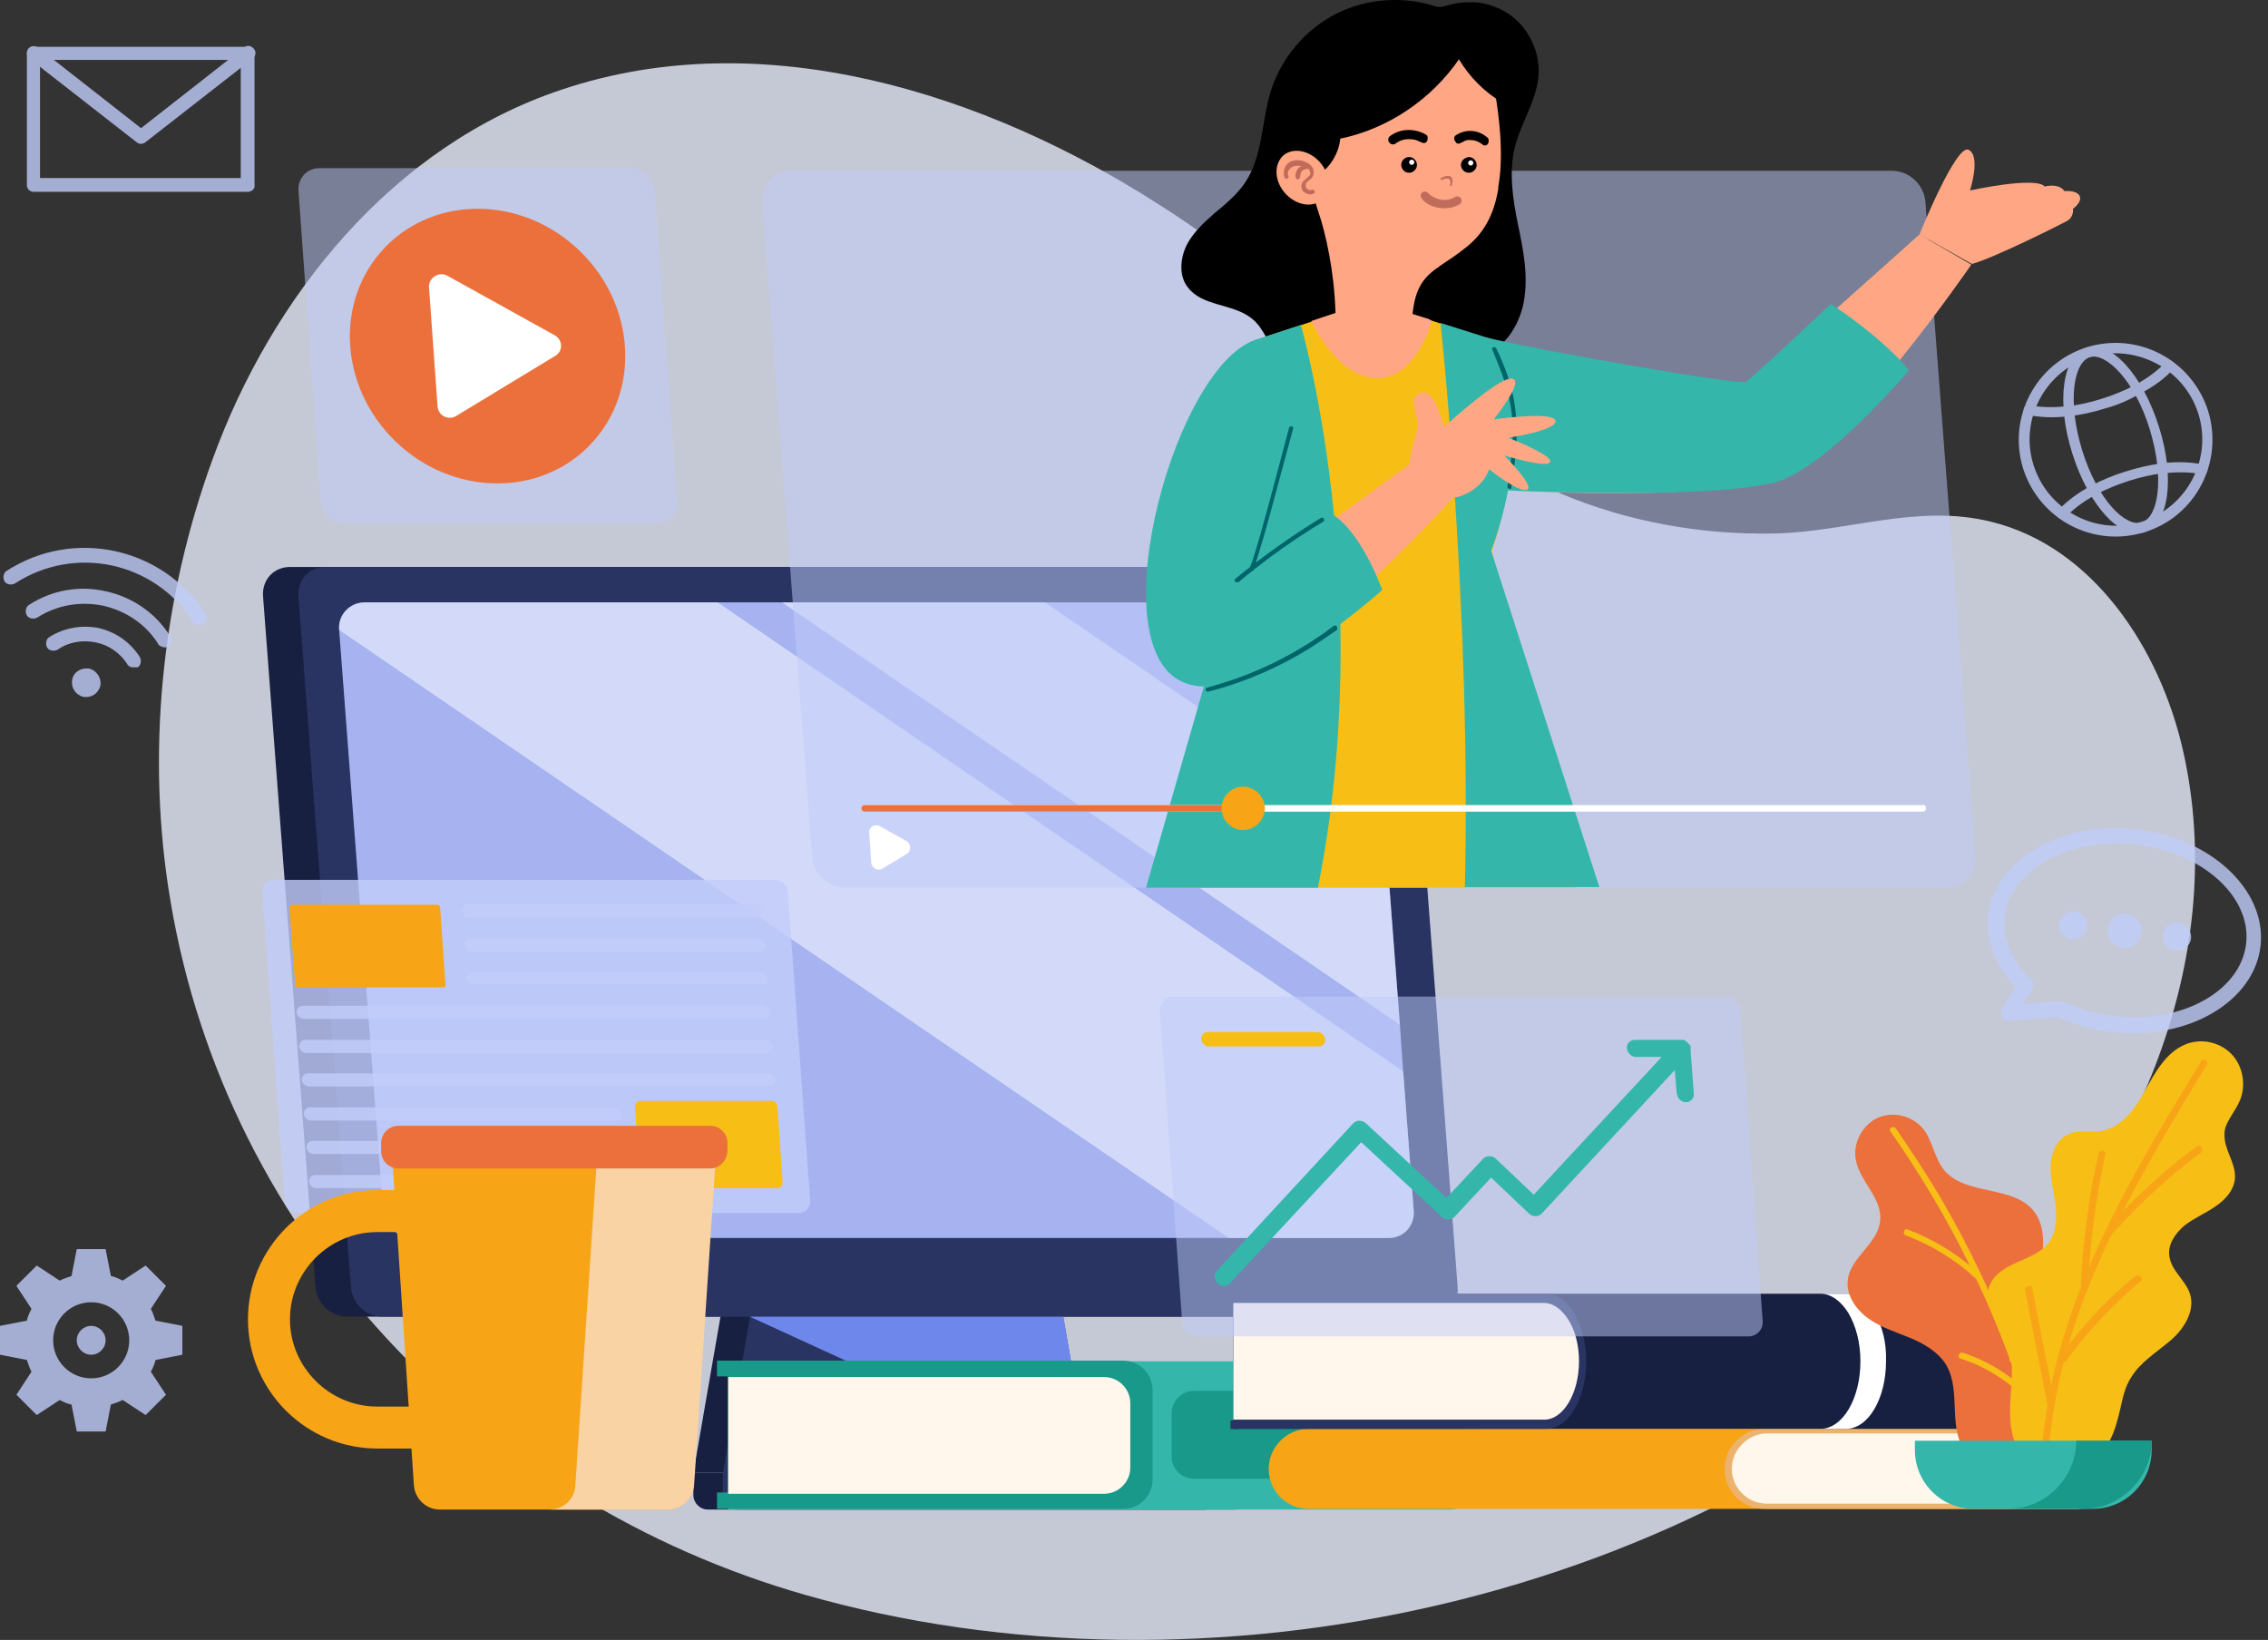 <svg width="177" height="128" viewBox="0 0 177 128" fill="none" xmlns="http://www.w3.org/2000/svg">
<rect x="0" y="0" width="177" height="128" fill="#333333" stroke="none"/>
<path opacity="0.8" d="M170.381 58.64C168.589 50.653 163.367 42.667 155.38 40.721C149.595 39.288 144.168 41.54 138.383 41.643C132.7 41.745 127.017 40.721 121.795 38.52C113.041 34.885 105.976 27.922 98.706 21.983C96.095 19.833 93.331 17.785 90.412 15.942C76.999 7.341 59.643 1.71 43.875 6.983C30.615 11.386 21.195 23.161 16.587 35.858C12.594 46.814 11.366 58.947 13.311 70.364C17.714 96.576 37.578 117.259 62.818 124.478C94.098 133.437 132.751 125.092 155.994 101.849C167.206 90.638 173.862 74.101 170.381 58.64Z" fill="#E9EEFF"/>
<g opacity="0.8">
<path d="M15.41 48.759C15.256 48.708 15.103 48.657 15.052 48.503C12.031 43.844 5.836 42.513 1.177 45.534C0.921 45.687 0.512 45.636 0.358 45.38C0.205 45.124 0.256 44.715 0.512 44.561C5.734 41.182 12.697 42.718 16.024 47.889C16.178 48.145 16.127 48.554 15.871 48.708C15.717 48.759 15.564 48.81 15.41 48.759Z" fill="#C1CDFA"/>
<path d="M12.697 50.5C12.543 50.449 12.389 50.397 12.338 50.244C11.366 48.708 9.83 47.684 8.038 47.274C6.246 46.916 4.454 47.223 2.918 48.196C2.662 48.349 2.253 48.298 2.099 48.042C1.945 47.786 1.997 47.377 2.253 47.223C4.044 46.046 6.195 45.687 8.243 46.148C10.342 46.609 12.133 47.837 13.26 49.629C13.413 49.885 13.362 50.295 13.106 50.449C13.004 50.551 12.85 50.551 12.697 50.5Z" fill="#C1CDFA"/>
<path d="M10.29 52.087C10.137 52.036 9.983 51.984 9.932 51.831C9.369 50.961 8.499 50.346 7.475 50.141C6.451 49.937 5.376 50.09 4.505 50.705C4.249 50.858 3.84 50.807 3.686 50.551C3.532 50.295 3.584 49.885 3.84 49.732C4.966 49.015 6.348 48.759 7.679 49.015C9.01 49.322 10.137 50.09 10.905 51.268C11.058 51.524 11.007 51.933 10.751 52.087C10.598 52.087 10.393 52.087 10.29 52.087Z" fill="#C1CDFA"/>
<path d="M7.833 53.52C7.679 54.135 7.116 54.493 6.502 54.391C5.887 54.237 5.529 53.674 5.632 53.06C5.734 52.445 6.348 52.087 6.963 52.189C7.577 52.343 7.935 52.957 7.833 53.52Z" fill="#C1CDFA"/>
<path d="M14.232 105.74V103.488L12.133 103.078C12.031 102.771 11.929 102.464 11.775 102.157L12.953 100.365L11.366 98.778L9.574 99.955C9.266 99.802 8.959 99.648 8.652 99.597L8.243 97.498H5.99L5.58 99.597C5.273 99.699 4.966 99.802 4.659 99.955L2.867 98.778L1.28 100.365L2.457 102.157C2.304 102.464 2.15 102.771 2.099 103.078L-3.05176e-05 103.488V105.74L2.099 106.15C2.201 106.457 2.304 106.764 2.457 107.071L1.28 108.863L2.867 110.45L4.659 109.273C4.966 109.426 5.273 109.58 5.58 109.631L5.99 111.73H8.243L8.652 109.631C8.959 109.529 9.266 109.426 9.574 109.273L11.366 110.45L12.953 108.863L11.775 107.071C11.929 106.764 12.082 106.457 12.133 106.15L14.232 105.74ZM7.116 107.583C5.478 107.583 4.147 106.252 4.147 104.614C4.147 102.976 5.478 101.645 7.116 101.645C8.755 101.645 10.086 102.976 10.086 104.614C10.086 106.252 8.755 107.583 7.116 107.583Z" fill="#C1CDFA"/>
<path d="M7.116 103.488C6.502 103.488 5.99 104 5.99 104.614C5.99 105.228 6.502 105.74 7.116 105.74C7.731 105.74 8.242 105.228 8.242 104.614C8.242 104 7.731 103.488 7.116 103.488Z" fill="#C1CDFA"/>
<path d="M19.352 14.97H2.611C2.304 14.97 2.099 14.714 2.099 14.458V4.167C2.099 3.86 2.355 3.655 2.611 3.655H19.352C19.659 3.655 19.864 3.911 19.864 4.167V14.458C19.915 14.714 19.659 14.97 19.352 14.97ZM3.123 13.895H18.789V4.679H3.123V13.895Z" fill="#C1CDFA"/>
<path d="M11.007 11.232C10.905 11.232 10.751 11.181 10.7 11.13L2.304 4.577C2.048 4.372 2.048 4.065 2.201 3.809C2.406 3.553 2.713 3.553 2.969 3.706L11.007 10.004L19.045 3.706C19.301 3.502 19.608 3.553 19.813 3.809C20.018 4.065 19.966 4.372 19.71 4.577L11.314 11.13C11.212 11.181 11.11 11.232 11.007 11.232Z" fill="#C1CDFA"/>
<path d="M156.711 79.681C156.506 79.681 156.353 79.579 156.25 79.374C156.148 79.169 156.148 78.913 156.25 78.76L157.274 77.019C155.738 75.381 154.971 73.436 155.175 71.49C155.636 67.138 160.807 64.067 166.643 64.732C172.48 65.347 176.882 69.442 176.422 73.794C175.961 78.146 170.79 81.217 164.954 80.552C163.418 80.398 161.933 79.989 160.602 79.374L156.814 79.681C156.814 79.681 156.762 79.681 156.711 79.681ZM160.858 78.146C160.909 78.146 161.012 78.197 161.063 78.197C162.292 78.811 163.674 79.169 165.159 79.323C170.329 79.886 174.886 77.326 175.295 73.64C175.705 69.954 171.814 66.473 166.592 65.91C161.421 65.347 156.865 67.906 156.455 71.593C156.25 73.282 157.018 75.023 158.503 76.456C158.708 76.661 158.759 76.968 158.605 77.224L157.94 78.35L160.756 78.146C160.756 78.146 160.807 78.146 160.858 78.146Z" fill="#C1CDFA"/>
<path d="M167.155 72.821C167.053 73.538 166.438 74.101 165.67 73.999C164.954 73.896 164.391 73.282 164.493 72.514C164.595 71.797 165.21 71.234 165.978 71.337C166.694 71.439 167.258 72.053 167.155 72.821Z" fill="#C1CDFA"/>
<path d="M170.995 73.231C170.944 73.845 170.381 74.255 169.766 74.204C169.152 74.152 168.742 73.589 168.793 72.975C168.845 72.361 169.408 71.951 170.022 72.002C170.585 72.105 171.046 72.617 170.995 73.231Z" fill="#C1CDFA"/>
<path d="M160.704 72.105C160.653 72.719 161.063 73.231 161.677 73.333C162.292 73.384 162.804 72.975 162.906 72.361C162.957 71.746 162.548 71.234 161.933 71.132C161.319 71.081 160.756 71.49 160.704 72.105Z" fill="#C1CDFA"/>
<path d="M167.36 41.54C163.367 42.769 159.169 40.568 157.889 36.574C156.66 32.581 158.861 28.383 162.855 27.103C166.848 25.874 171.046 28.076 172.326 32.069C173.555 36.062 171.353 40.312 167.36 41.54ZM163.111 27.871C159.578 28.997 157.582 32.786 158.708 36.318C159.834 39.851 163.623 41.848 167.155 40.721C170.688 39.595 172.684 35.806 171.558 32.274C170.432 28.741 166.643 26.796 163.111 27.871Z" fill="#C1CDFA"/>
<path d="M167.36 41.54C165.466 42.155 163.008 39.441 161.728 35.397C160.449 31.352 160.961 27.717 162.855 27.154C164.749 26.54 167.206 29.253 168.486 33.298C169.766 37.342 169.254 40.926 167.36 41.54ZM163.111 27.871C161.831 28.28 161.319 31.301 162.496 35.141C163.674 38.98 165.875 41.182 167.155 40.772C168.435 40.363 168.947 37.342 167.77 33.502C166.592 29.663 164.34 27.513 163.111 27.871Z" fill="#C1CDFA"/>
<path d="M164.339 31.864C163.367 32.172 162.445 32.376 161.524 32.479C160.295 32.632 159.169 32.581 158.247 32.376C158.042 32.325 157.889 32.12 157.94 31.916C157.991 31.711 158.196 31.557 158.401 31.608C159.22 31.813 160.244 31.813 161.37 31.711C163.111 31.506 165.005 30.892 166.592 30.073C167.616 29.509 168.435 28.895 168.998 28.281C169.152 28.127 169.408 28.127 169.561 28.229C169.715 28.383 169.715 28.639 169.613 28.793C168.998 29.509 168.077 30.175 167.002 30.738C166.183 31.199 165.312 31.608 164.339 31.864Z" fill="#C1CDFA"/>
<path d="M172.019 37.035C171.968 37.035 171.865 37.035 171.814 37.035C170.995 36.83 169.971 36.83 168.845 36.933C167.104 37.138 165.21 37.752 163.623 38.571C162.599 39.134 161.78 39.748 161.216 40.363C161.063 40.516 160.807 40.516 160.653 40.414C160.5 40.26 160.5 40.004 160.602 39.851C161.217 39.185 162.138 38.469 163.213 37.905C164.851 37.035 166.848 36.421 168.691 36.165C169.92 36.011 171.046 36.062 171.968 36.267C172.172 36.318 172.326 36.523 172.275 36.728C172.224 36.882 172.121 36.984 172.019 37.035Z" fill="#C1CDFA"/>
</g>
<path d="M82.784 114.956H54.114L56.264 102.566H80.634L82.784 114.956Z" fill="#182042"/>
<path d="M85.088 114.956H56.418L58.568 102.566H82.938L85.088 114.956Z" fill="#293462"/>
<path d="M94.047 117.823H55.24C54.626 117.823 54.114 117.311 54.114 116.696V114.956H94.047C94.662 114.956 95.174 115.468 95.174 116.082V116.696C95.174 117.311 94.662 117.823 94.047 117.823Z" fill="#182042"/>
<path d="M96.351 117.823H57.544C56.93 117.823 56.418 117.311 56.418 116.696V114.956H96.351C96.965 114.956 97.477 115.468 97.477 116.082V116.696C97.477 117.311 96.965 117.823 96.351 117.823Z" fill="#293462"/>
<path d="M27.083 102.771H108.894C110.174 102.771 111.095 101.747 110.993 100.467L106.897 46.558C106.795 45.278 105.72 44.254 104.44 44.254H22.629C21.349 44.254 20.427 45.278 20.53 46.558L24.625 100.467C24.728 101.747 25.803 102.771 27.083 102.771Z" fill="#182042"/>
<path d="M29.847 102.771H111.659C112.939 102.771 113.86 101.747 113.758 100.467L109.662 46.558C109.56 45.278 108.485 44.254 107.205 44.254H25.393C24.113 44.254 23.192 45.278 23.294 46.558L27.39 100.467C27.492 101.747 28.567 102.771 29.847 102.771Z" fill="#293462"/>
<path d="M108.382 96.627H32.202C31.025 96.627 30.001 95.655 29.898 94.477L26.468 49.169C26.366 47.991 27.288 47.018 28.465 47.018H104.594C105.771 47.018 106.795 47.991 106.897 49.169L108.126 65.193L109.252 79.989L109.508 83.624L110.328 94.477C110.43 95.655 109.56 96.627 108.382 96.627Z" fill="#A6B3F0"/>
<path d="M58.517 102.771L85.088 114.956L82.989 102.771H58.517Z" fill="#6E87EB"/>
<g opacity="0.5">
<path d="M108.382 96.627H95.89L26.468 49.169C26.366 47.991 27.288 47.018 28.465 47.018H56.008L109.508 83.624L110.328 94.477C110.43 95.655 109.56 96.627 108.382 96.627Z" fill="white"/>
<path d="M109.252 79.989L61.026 47.018H81.555L108.126 65.193L109.252 79.989Z" fill="white"/>
</g>
<path d="M56.828 117.771V106.252H113.143C114.423 106.252 115.447 107.276 115.447 108.556V115.519C115.447 116.799 114.423 117.823 113.143 117.823H56.828V117.771Z" fill="#34B7AA"/>
<path d="M55.957 116.543V117.771H56.828H57.8H87.648C88.928 117.771 89.951 116.747 89.951 115.468V108.505C89.951 107.225 88.928 106.201 87.648 106.201H57.8H56.828H55.957V107.43H56.828V116.491H55.957V116.543Z" fill="#199989"/>
<path d="M56.828 116.543V107.481H86.163C87.289 107.481 88.211 108.402 88.211 109.529V114.546C88.211 115.672 87.289 116.594 86.163 116.594H56.828V116.543Z" fill="#FFF7EB"/>
<path d="M93.177 108.556H112.324C113.297 108.556 114.065 109.324 114.065 110.297V113.676C114.065 114.648 113.297 115.416 112.324 115.416H93.177C92.204 115.416 91.436 114.648 91.436 113.676V110.297C91.436 109.375 92.204 108.556 93.177 108.556Z" fill="#199989"/>
<path d="M162.138 111.525V117.771H102.136C100.395 117.771 99.013 116.389 99.013 114.648C99.013 113.778 99.372 113.01 99.935 112.447C100.498 111.884 101.266 111.525 102.136 111.525H162.138Z" fill="#F7A516"/>
<path d="M162.138 111.525V117.771H137.717C135.977 117.771 134.595 116.389 134.595 114.648C134.595 113.778 134.953 113.01 135.516 112.447C136.079 111.884 136.847 111.525 137.717 111.525H162.138Z" fill="#ECB36F"/>
<path d="M162.138 111.935V117.362H137.871C136.386 117.362 135.158 116.133 135.158 114.648C135.158 113.88 135.465 113.215 135.977 112.703C136.489 112.191 137.154 111.884 137.922 111.884H162.138V111.935Z" fill="#FFF7EB"/>
<path d="M162.394 111.525H161.831V111.935H162.394V111.525Z" fill="#ECB36F"/>
<path d="M162.394 117.362H161.831V117.771H162.394V117.362Z" fill="#ECB36F"/>
<path d="M96.249 100.979V111.525H156.25C157.991 111.525 159.373 109.17 159.373 106.252C159.373 104.819 159.015 103.488 158.452 102.515C157.889 101.542 157.121 100.979 156.25 100.979H96.249Z" fill="#182042"/>
<path d="M146.318 102.515C145.755 101.542 144.987 100.979 144.117 100.979H142.069C142.939 100.979 143.707 101.593 144.271 102.515C144.834 103.488 145.192 104.768 145.192 106.252C145.192 109.17 143.81 111.525 142.069 111.525H144.066C145.806 111.525 147.189 109.17 147.189 106.252C147.24 104.768 146.882 103.488 146.318 102.515Z" fill="white"/>
<path d="M96.249 100.979V111.525H120.669C122.41 111.525 123.792 109.17 123.792 106.252C123.792 104.819 123.434 103.488 122.871 102.515C122.307 101.542 121.539 100.979 120.669 100.979H96.249Z" fill="#293462"/>
<path d="M96.249 101.645V110.809H120.516C122 110.809 123.229 108.761 123.229 106.252C123.229 104.972 122.922 103.846 122.41 103.027C121.898 102.208 121.232 101.696 120.464 101.696H96.249V101.645Z" fill="#FFF7EB"/>
<path d="M96.025 101.661H96.588V100.995H96.025V101.661Z" fill="#293462"/>
<path d="M96.025 111.538H96.588V110.872H96.025V111.538Z" fill="#293462"/>
<path opacity="0.5" d="M136.489 104.307H93.535C92.87 104.307 92.306 103.795 92.255 103.129L90.515 78.965C90.463 78.299 90.975 77.787 91.59 77.787H134.543C135.209 77.787 135.772 78.299 135.823 78.965L137.564 103.129C137.615 103.744 137.103 104.307 136.489 104.307Z" fill="#C1CDFA"/>
<path d="M131.932 81.678V81.627C131.932 81.627 131.932 81.576 131.881 81.576L131.83 81.525C131.83 81.525 131.83 81.473 131.779 81.473C131.728 81.422 131.676 81.32 131.574 81.269C131.574 81.269 131.523 81.269 131.523 81.217L131.472 81.166H131.42H131.369C131.318 81.166 131.267 81.166 131.216 81.166H127.581C127.222 81.166 126.915 81.473 126.966 81.832C127.018 82.19 127.325 82.497 127.683 82.497H129.68L119.696 93.248L116.727 90.433C116.471 90.177 116.01 90.177 115.754 90.433L112.887 93.504L106.59 87.668C106.283 87.412 105.874 87.412 105.618 87.668L94.969 99.187C94.713 99.443 94.764 99.904 95.02 100.16C95.174 100.313 95.327 100.365 95.532 100.365C95.686 100.365 95.89 100.313 95.993 100.16L106.232 89.153L112.529 94.989C112.836 95.245 113.246 95.245 113.502 94.989L116.369 91.917L119.338 94.733C119.594 94.989 120.055 94.989 120.311 94.733L130.704 83.521L130.857 85.364C130.908 85.723 131.216 86.03 131.574 86.03C131.932 86.03 132.24 85.723 132.188 85.364L131.932 81.883C131.984 81.729 131.932 81.729 131.932 81.678Z" fill="#34B7AA"/>
<path d="M102.904 81.678H94.354C94.047 81.678 93.791 81.422 93.74 81.115C93.74 80.808 93.945 80.552 94.252 80.552H102.802C103.109 80.552 103.365 80.808 103.416 81.115C103.467 81.422 103.211 81.678 102.904 81.678Z" fill="#F7BE16"/>
<path opacity="0.5" d="M151.899 69.289H65.992C64.661 69.289 63.483 68.213 63.381 66.882L59.49 15.738C59.387 14.406 60.411 13.331 61.742 13.331H147.649C148.981 13.331 150.158 14.406 150.26 15.738L151.643 33.81L152.923 50.5L153.23 54.595L154.151 66.831C154.203 68.213 153.23 69.289 151.899 69.289Z" fill="#C1CDFA"/>
<path d="M104.338 1.044C101.88 2.273 99.986 4.526 99.167 7.137C98.45 9.492 98.552 12.205 97.17 14.253C96.556 15.174 95.634 15.942 94.764 16.659C93.894 17.427 93.074 18.195 92.562 19.219C92.102 20.243 91.999 21.574 92.716 22.444C93.842 23.929 96.197 23.673 97.682 24.851C98.655 25.618 99.013 26.898 99.73 27.973C101.266 30.277 104.645 31.148 107.102 29.919C108.228 29.356 109.15 28.434 110.379 28.076C111.966 27.615 113.706 28.332 115.293 27.922C117.239 27.462 118.57 25.516 118.928 23.519C119.287 21.523 118.877 19.475 118.468 17.529C118.058 15.533 117.751 13.485 118.212 11.54C118.672 9.645 119.85 7.956 120.055 6.061C120.26 4.167 119.338 2.171 117.751 1.095C116.829 0.481 115.703 0.123 114.577 0.174C114.014 0.174 113.45 0.276 112.938 0.43C112.273 0.635 112.119 0.532 111.454 0.328C109.099 -0.287 106.488 -0.031 104.338 1.044Z" fill="black"/>
<path d="M115.959 26.386C121.386 27.666 135.823 30.277 136.437 30.021C137.103 29.714 149.8 18.297 149.8 18.297L153.844 20.652C153.844 20.652 143.861 35.243 138.588 37.189C132.547 39.39 116.164 38.161 116.164 38.161L115.959 26.386Z" fill="#FFA785"/>
<path d="M115.959 26.335C120.311 27.41 135.721 30.073 136.233 29.817C136.693 29.561 142.888 23.724 142.888 23.724C142.888 23.724 146.728 26.182 148.981 28.895C148.981 28.895 142.427 36.728 138.332 37.701C132.444 39.032 117.341 38.264 117.341 38.264L115.959 26.335Z" fill="#34B7AA"/>
<path d="M149.8 18.297C149.8 18.297 152.667 11.181 153.639 11.693C154.612 12.205 153.742 14.867 153.742 14.867C153.742 14.867 158.861 13.741 159.578 14.56C159.578 14.56 160.653 14.253 161.114 14.918C161.114 14.918 162.036 14.816 162.291 15.277C162.547 15.738 161.78 16.301 161.78 16.301C161.78 16.301 161.882 16.966 161.268 17.273C160.704 17.581 155.482 20.192 153.895 20.601L149.8 18.297Z" fill="#FFA785"/>
<path d="M122.922 69.289C122.819 69.289 89.747 69.289 91.334 69.289C91.641 69.289 95.429 49.066 96.76 43.998C96.812 43.742 96.914 43.486 96.965 43.281C97.068 42.872 97.119 42.667 97.119 42.667L97.221 41.182L97.272 40.517L97.426 38.469L97.477 37.752L98.296 26.489V26.438L102.341 25.107L104.184 24.492H110.02L111.505 24.953L115.959 26.386C119.338 30.687 117.802 38.11 116.932 41.387C116.88 41.643 116.778 41.899 116.727 42.104C116.573 42.667 116.42 43.025 116.42 43.025L116.727 44.151L116.88 44.817L117.341 46.66L117.495 47.326L122.922 69.289Z" fill="#F7BE16"/>
<path d="M112.426 25.209C112.426 25.209 114.833 47.684 114.321 69.237H124.816L116.369 42.974C116.369 42.974 120.464 32.991 116.164 26.386L112.426 25.209Z" fill="#34B7AA"/>
<path d="M117.7 29.458C117.444 28.69 117.136 27.922 116.778 27.206C116.676 27.001 116.369 27.103 116.471 27.308C116.983 28.588 117.546 29.868 117.802 31.199C118.109 32.632 118.109 34.066 117.956 35.499C117.904 36.318 117.751 37.138 117.648 37.957C117.597 38.161 117.956 38.264 117.956 38.059C118.16 36.626 118.365 35.141 118.365 33.707C118.365 32.223 118.16 30.84 117.7 29.458Z" fill="#00646B"/>
<path d="M101.522 25.363C101.522 25.363 107.512 45.943 102.853 69.289H89.439L96.709 43.998L98.245 26.438L101.522 25.363Z" fill="#34B7AA"/>
<path d="M111.761 25.055C111.761 25.055 110.532 29.561 107.46 29.509C104.337 29.509 102.341 25.055 102.341 25.055L104.184 24.441H110.02L111.505 24.902L111.761 25.055Z" fill="#FFA785"/>
<path d="M98.245 26.438C91.743 28.588 86.061 49.425 92.46 52.855C98.296 55.978 113.348 38.878 113.348 38.878L109.969 36.267L96.863 45.79C96.863 45.79 100.242 35.499 100.088 32.632C99.935 29.765 98.245 26.438 98.245 26.438Z" fill="#FFA785"/>
<path d="M110.225 37.138C110.225 37.138 112.119 39.39 113.962 38.725C115.805 38.11 116.215 36.626 116.215 36.626C116.215 36.626 118.57 38.52 119.184 38.213C119.799 37.957 117.393 35.55 117.393 35.55C117.393 35.55 120.771 36.574 120.976 36.062C121.181 35.499 117.7 34.168 117.7 34.168C117.7 34.168 121.539 33.605 121.386 32.837C121.232 32.069 116.573 32.735 116.573 32.735C116.573 32.735 118.724 30.072 118.16 29.612C117.393 28.946 112.682 33.4 112.682 33.298C112.631 33.247 112.017 30.226 110.839 30.687C109.713 31.148 110.891 32.325 110.583 33.707C110.379 34.373 109.611 36.626 110.225 37.138Z" fill="#FFA785"/>
<path d="M98.245 26.438C91.794 28.076 85.702 50.244 92.255 53.213C97.426 55.568 107.87 46.046 107.87 46.046C107.87 46.046 105.976 40.67 103.314 39.851L98.757 43.23C98.757 43.23 101.214 35.448 100.703 32.632C100.242 29.816 98.245 26.438 98.245 26.438Z" fill="#34B7AA"/>
<path d="M103.109 40.414C100.754 41.847 98.552 43.435 96.402 45.175C96.249 45.329 96.453 45.534 96.658 45.431C98.757 43.691 100.959 42.103 103.262 40.721C103.467 40.619 103.262 40.312 103.109 40.414Z" fill="#00646B"/>
<path d="M104.081 48.861C101.778 50.602 99.218 51.984 96.504 52.957C95.737 53.213 94.969 53.469 94.201 53.674C93.996 53.725 94.098 54.032 94.303 53.981C97.119 53.264 99.832 52.087 102.29 50.551C103.006 50.09 103.672 49.629 104.337 49.169C104.44 49.015 104.286 48.708 104.081 48.861Z" fill="#00646B"/>
<path d="M100.6 33.4C99.832 36.267 99.115 39.083 98.296 41.95C98.04 42.769 97.835 43.588 97.528 44.356C97.477 44.561 97.784 44.663 97.835 44.459C98.757 41.643 99.474 38.776 100.242 35.96C100.447 35.141 100.703 34.322 100.907 33.503C101.01 33.247 100.651 33.195 100.6 33.4Z" fill="#00646B"/>
<path d="M116.932 14.56C116.932 14.611 116.932 14.662 116.932 14.714C116.573 16.915 115.703 18.246 114.526 19.219C113.706 19.885 112.99 20.345 112.375 20.755C112.273 20.857 112.171 20.909 112.017 21.011C110.891 21.881 110.225 22.803 110.174 25.721C109.15 28.178 105.413 28.485 104.235 25.67C104.286 22.188 103.672 19.168 103.109 17.222C102.955 16.71 102.802 16.301 102.699 15.942C102.443 15.277 102.29 14.918 102.29 14.918C102.29 14.918 102.546 7.239 103.621 5.242C106.334 0.328 115.754 2.119 116.471 6.062C117.188 9.799 117.29 12.563 116.932 14.56Z" fill="#FFA785"/>
<path d="M117.239 8.007C115.857 7.188 114.679 6.01 113.86 4.628C111.71 7.751 108.331 10.055 104.594 10.823C104.542 11.591 104.133 12.461 103.621 13.024C103.109 13.587 102.443 13.997 101.727 14.099C100.907 12.154 100.549 9.952 101.01 7.853C101.471 5.754 102.699 3.809 104.491 2.683C105.925 1.761 107.614 1.351 109.304 1.351C110.993 1.3 112.683 1.659 114.321 2.068C115.396 2.324 116.471 2.734 117.137 3.604C117.597 4.218 117.751 5.038 117.7 5.806C117.597 6.471 117.444 7.239 117.239 8.007Z" fill="black"/>
<path d="M109.355 12.871C109.355 13.178 109.611 13.485 109.969 13.485C110.276 13.485 110.583 13.229 110.583 12.871C110.583 12.563 110.327 12.256 109.969 12.256C109.662 12.256 109.355 12.512 109.355 12.871Z" fill="black"/>
<path d="M109.969 12.666C109.969 12.768 110.071 12.871 110.174 12.871C110.276 12.871 110.379 12.768 110.379 12.666C110.379 12.563 110.276 12.461 110.174 12.461C110.071 12.461 109.969 12.563 109.969 12.666Z" fill="white"/>
<path d="M114.014 12.871C114.014 13.178 114.27 13.485 114.628 13.485C114.935 13.485 115.242 13.229 115.242 12.871C115.242 12.563 114.986 12.256 114.628 12.256C114.27 12.307 114.014 12.563 114.014 12.871Z" fill="black"/>
<path d="M114.577 12.717C114.577 12.819 114.679 12.922 114.781 12.922C114.884 12.922 114.986 12.819 114.986 12.717C114.986 12.615 114.884 12.512 114.781 12.512C114.679 12.512 114.577 12.615 114.577 12.717Z" fill="white"/>
<path d="M113.604 10.567C114.372 10.055 115.345 10.106 116.061 10.72C116.215 10.823 116.215 11.079 116.113 11.232C116.01 11.386 115.805 11.386 115.703 11.284C115.396 11.028 115.037 10.925 114.679 10.925C114.474 10.925 114.321 10.976 114.167 11.079C114.014 11.13 113.86 11.284 113.706 11.181C113.655 11.181 113.655 11.13 113.604 11.079C113.45 10.925 113.45 10.669 113.604 10.567Z" fill="black"/>
<path d="M111.3 10.516C110.43 10.004 109.304 10.004 108.484 10.618C108.331 10.72 108.28 10.976 108.433 11.13C108.536 11.284 108.792 11.335 108.945 11.181C109.304 10.925 109.713 10.823 110.123 10.874C110.327 10.874 110.532 10.925 110.737 11.028C110.891 11.079 111.095 11.232 111.249 11.13C111.3 11.13 111.351 11.079 111.351 11.028C111.454 10.874 111.454 10.618 111.3 10.516Z" fill="black"/>
<path d="M113.246 14.509C113.297 14.509 113.297 14.509 113.297 14.458C113.45 13.946 113.297 13.792 113.092 13.741C112.938 13.69 112.734 13.741 112.478 13.895C112.426 13.895 112.426 13.946 112.426 13.997C112.426 14.048 112.478 14.048 112.529 14.048C112.734 13.946 112.887 13.895 113.041 13.946C113.194 13.997 113.246 14.202 113.143 14.509C113.143 14.458 113.194 14.509 113.246 14.509Z" fill="#C16B5B"/>
<path d="M112.836 16.25C113.194 16.25 113.553 16.147 113.911 15.942C114.065 15.84 114.116 15.635 114.014 15.482C113.911 15.328 113.706 15.277 113.553 15.379C112.734 15.891 111.761 15.43 111.454 15.072C111.351 14.918 111.147 14.918 110.993 15.021C110.839 15.123 110.839 15.328 110.942 15.482C111.249 15.942 112.017 16.301 112.836 16.25Z" fill="#C16B5B"/>
<path d="M100.242 15.021C101.061 15.994 102.341 16.25 103.109 15.635C103.877 15.021 103.877 13.69 103.058 12.717C102.239 11.744 100.959 11.488 100.191 12.103C99.423 12.768 99.423 14.048 100.242 15.021Z" fill="#FFA785"/>
<path d="M100.703 12.615C101.061 12.461 101.522 12.461 101.931 12.666C102.136 12.768 102.29 12.871 102.392 13.024C102.546 13.229 102.546 13.485 102.495 13.69C102.443 13.843 102.29 13.997 102.136 14.099C102.034 14.15 101.983 14.253 101.931 14.304C101.88 14.406 101.88 14.611 101.983 14.714C102.085 14.816 102.239 14.867 102.392 14.816C102.495 14.765 102.546 14.816 102.597 14.918C102.648 15.021 102.597 15.072 102.495 15.123C102.392 15.174 102.29 15.174 102.239 15.174C102.034 15.174 101.88 15.072 101.727 14.97C101.522 14.765 101.522 14.406 101.675 14.202C101.778 14.048 101.88 13.997 101.983 13.895C102.085 13.792 102.187 13.741 102.239 13.639C102.29 13.536 102.239 13.383 102.187 13.28C102.136 13.229 102.136 13.178 102.085 13.178C101.931 13.178 101.727 13.229 101.624 13.331C101.522 13.434 101.471 13.639 101.471 13.792C101.471 13.895 101.419 13.946 101.317 13.997C101.317 13.997 101.317 13.997 101.266 13.997C101.215 13.997 101.112 13.946 101.112 13.843C101.061 13.587 101.163 13.331 101.317 13.127C101.368 13.075 101.471 13.024 101.573 12.973C101.317 12.922 101.061 12.922 100.856 13.024C100.6 13.178 100.395 13.485 100.549 13.741C100.6 13.843 100.549 13.895 100.447 13.946C100.344 13.997 100.293 13.946 100.242 13.843C100.088 13.331 100.293 12.819 100.703 12.615Z" fill="#C16B5B"/>
<path d="M150.312 63.094C150.312 63.248 150.209 63.35 150.056 63.35H67.476C67.323 63.35 67.22 63.248 67.22 63.094C67.22 62.94 67.323 62.838 67.476 62.838H150.056C150.209 62.787 150.312 62.94 150.312 63.094Z" fill="white"/>
<path d="M97.016 62.787V63.35H67.476C67.323 63.35 67.22 63.248 67.22 63.094C67.22 62.94 67.323 62.838 67.476 62.838H97.016V62.787Z" fill="#EC703B"/>
<path d="M98.706 63.094C98.706 64.016 97.938 64.784 97.016 64.784C96.095 64.784 95.327 64.016 95.327 63.094C95.327 62.172 96.095 61.404 97.016 61.404C97.938 61.404 98.706 62.172 98.706 63.094Z" fill="#F7A516"/>
<path d="M70.753 65.654L68.654 64.476C68.244 64.272 67.784 64.579 67.835 64.988L67.988 67.343C68.04 67.753 68.5 68.009 68.859 67.804L70.804 66.626C71.111 66.422 71.111 65.859 70.753 65.654Z" fill="white"/>
<path opacity="0.5" d="M51.196 40.875H26.929C25.956 40.875 25.137 40.107 25.035 39.134L23.294 14.867C23.243 13.895 23.96 13.127 24.932 13.127H49.199C50.172 13.127 50.991 13.895 51.094 14.867L52.834 39.134C52.886 40.107 52.169 40.875 51.196 40.875Z" fill="#C1CDFA"/>
<path d="M46.048 34.727C50.013 30.616 49.647 23.83 45.23 19.571C40.814 15.311 34.019 15.191 30.054 19.302C26.09 23.413 26.456 30.199 30.872 34.459C35.288 38.718 42.083 38.838 46.048 34.727Z" fill="#EC703B"/>
<path d="M43.312 26.182L34.916 21.523C34.25 21.164 33.431 21.676 33.482 22.444L34.148 31.711C34.199 32.428 34.967 32.837 35.581 32.479L43.261 27.82C43.977 27.462 43.926 26.54 43.312 26.182Z" fill="white"/>
<path opacity="0.8" d="M62.306 94.682H23.243C22.68 94.682 22.219 94.221 22.219 93.709L20.478 69.647C20.427 69.084 20.837 68.674 21.4 68.674H60.463C61.026 68.674 61.486 69.135 61.486 69.647L63.227 93.709C63.227 94.272 62.869 94.682 62.306 94.682Z" fill="#C1CDFA"/>
<path d="M34.557 77.07H23.294C23.141 77.07 23.038 76.968 23.038 76.814L22.577 70.876C22.577 70.722 22.68 70.62 22.833 70.62H34.097C34.25 70.62 34.352 70.722 34.352 70.876L34.762 76.814C34.813 76.968 34.711 77.07 34.557 77.07Z" fill="#F7A516"/>
<path d="M60.667 92.737H50.428C50.172 92.737 49.967 92.532 49.967 92.276L49.558 86.388C49.558 86.132 49.711 85.927 49.967 85.927H60.207C60.463 85.927 60.667 86.132 60.667 86.388L61.077 92.276C61.077 92.532 60.923 92.737 60.667 92.737Z" fill="#F7BE16"/>
<path opacity="0.8" d="M59.08 71.593H36.605C36.349 71.593 36.093 71.388 36.042 71.081C36.042 70.825 36.247 70.569 36.503 70.569H58.978C59.234 70.569 59.49 70.773 59.541 71.081C59.541 71.388 59.336 71.593 59.08 71.593Z" fill="#C1CDFA"/>
<path opacity="0.8" d="M59.285 74.255H36.81C36.554 74.255 36.298 74.05 36.247 73.743C36.247 73.487 36.452 73.231 36.708 73.231H59.183C59.439 73.231 59.695 73.436 59.746 73.743C59.746 74.05 59.541 74.255 59.285 74.255Z" fill="#C1CDFA"/>
<path opacity="0.8" d="M59.439 76.866H36.964C36.708 76.866 36.452 76.661 36.4 76.354C36.4 76.098 36.605 75.842 36.861 75.842H59.336C59.592 75.842 59.848 76.047 59.899 76.354C59.951 76.661 59.746 76.866 59.439 76.866Z" fill="#C1CDFA"/>
<path opacity="0.8" d="M59.643 79.528H23.704C23.448 79.528 23.192 79.323 23.141 79.016C23.141 78.76 23.345 78.504 23.601 78.504H59.541C59.797 78.504 60.053 78.709 60.104 79.016C60.104 79.323 59.899 79.528 59.643 79.528Z" fill="#C1CDFA"/>
<path opacity="0.8" d="M59.848 82.19H23.909C23.652 82.19 23.397 81.985 23.345 81.678C23.345 81.422 23.55 81.166 23.806 81.166H59.746C60.002 81.166 60.258 81.371 60.309 81.678C60.309 81.934 60.104 82.19 59.848 82.19Z" fill="#C1CDFA"/>
<path opacity="0.8" d="M60.002 84.801H24.113C23.857 84.801 23.601 84.596 23.55 84.289C23.55 84.033 23.755 83.777 24.011 83.777H59.951C60.207 83.777 60.463 83.982 60.514 84.289C60.514 84.596 60.309 84.801 60.002 84.801Z" fill="#C1CDFA"/>
<path opacity="0.8" d="M48.124 87.463H24.267C24.011 87.463 23.755 87.258 23.704 86.951C23.704 86.695 23.909 86.439 24.165 86.439H47.971C48.227 86.439 48.483 86.644 48.534 86.951C48.585 87.207 48.38 87.463 48.124 87.463Z" fill="#C1CDFA"/>
<path opacity="0.8" d="M48.278 90.074H24.472C24.216 90.074 23.96 89.869 23.909 89.562C23.909 89.306 24.113 89.05 24.369 89.05H48.175C48.431 89.05 48.687 89.255 48.739 89.562C48.79 89.869 48.585 90.074 48.278 90.074Z" fill="#C1CDFA"/>
<path opacity="0.8" d="M48.483 92.736H24.677C24.421 92.736 24.165 92.532 24.113 92.225C24.113 91.969 24.318 91.713 24.574 91.713H48.38C48.636 91.713 48.892 91.917 48.943 92.225C48.995 92.532 48.79 92.736 48.483 92.736Z" fill="#C1CDFA"/>
<path d="M52.169 117.823H34.301C33.277 117.823 32.407 117.003 32.305 115.979L30.615 90.433C30.564 89.921 30.974 89.511 31.486 89.511H54.933C55.445 89.511 55.804 89.921 55.804 90.433L54.114 115.979C54.063 117.003 53.193 117.823 52.169 117.823Z" fill="#F7A516"/>
<path d="M54.985 89.511H45.718C46.23 89.511 46.588 89.921 46.588 90.433L44.899 115.979C44.848 117.003 43.977 117.823 42.902 117.823H52.169C53.193 117.823 54.063 117.003 54.165 115.979L55.855 90.433C55.855 89.921 55.445 89.511 54.985 89.511Z" fill="#FAD3A5"/>
<path d="M55.445 91.201H31.076C30.359 91.201 29.745 90.586 29.745 89.869V89.204C29.745 88.487 30.359 87.873 31.076 87.873H55.445C56.162 87.873 56.776 88.487 56.776 89.204V89.869C56.725 90.586 56.162 91.201 55.445 91.201Z" fill="#EC703B"/>
<path d="M33.687 113.061H29.438C23.909 113.061 19.352 108.556 19.352 102.976C19.352 97.447 23.857 92.89 29.438 92.89H34.967C35.888 92.89 36.605 93.607 36.605 94.528C36.605 95.45 35.888 96.167 34.967 96.167H29.438C25.7 96.167 22.629 99.238 22.629 102.976C22.629 106.713 25.7 109.785 29.438 109.785H33.687C34.608 109.785 35.325 110.501 35.325 111.423C35.325 112.345 34.608 113.061 33.687 113.061Z" fill="#F7A516"/>
<path d="M161.575 105.331C160.858 104.358 159.834 103.59 159.373 102.464C158.861 101.235 159.117 99.802 159.322 98.471C159.527 97.139 159.578 95.655 158.759 94.58C157.172 92.481 153.435 93.351 151.745 91.354C150.977 90.433 150.824 89.05 150.107 88.129C149.288 87.105 147.752 86.695 146.523 87.258C145.346 87.822 144.578 89.204 144.834 90.535C145.141 92.225 146.933 93.556 146.728 95.296C146.574 97.037 144.475 98.112 144.219 99.802C144.015 100.979 144.783 102.157 145.755 102.873C146.728 103.59 147.905 103.948 149.032 104.409C150.158 104.87 151.284 105.536 151.899 106.559C152.513 107.635 152.513 108.914 152.564 110.143C152.616 111.372 152.769 112.703 153.588 113.573C154.356 114.444 155.534 114.648 156.66 114.751C157.223 114.802 157.838 114.751 158.349 114.597C158.81 114.444 159.271 114.239 159.732 113.983C160.602 113.471 161.319 112.754 161.831 111.884C161.933 111.73 162.036 111.525 162.087 111.372C163.06 109.426 162.804 107.02 161.575 105.331Z" fill="#EC703B"/>
<path d="M159.271 112.14C157.479 105.433 154.715 98.982 151.182 93.044C150.158 91.354 149.083 89.716 147.957 88.078C147.752 87.822 147.342 88.078 147.547 88.334C151.54 94.016 154.766 100.211 157.07 106.713C157.735 108.556 158.298 110.399 158.81 112.242C158.913 112.601 159.373 112.447 159.271 112.14Z" fill="#F7BE16"/>
<path d="M158.196 108.607C156.762 107.225 155.073 106.201 153.179 105.587C152.871 105.484 152.718 105.996 153.025 106.048C154.817 106.611 156.455 107.635 157.837 108.914C158.042 109.222 158.401 108.863 158.196 108.607Z" fill="#F7BE16"/>
<path d="M157.735 99.802C156.762 101.747 156.814 103.948 156.814 106.099C156.814 106.406 157.325 106.406 157.325 106.099C157.274 104.051 157.223 101.901 158.145 100.057C158.298 99.75 157.889 99.546 157.735 99.802Z" fill="#F7BE16"/>
<path d="M154.612 99.546C152.974 98.01 151.028 96.781 148.878 95.962C148.571 95.859 148.469 96.32 148.725 96.422C150.772 97.191 152.667 98.368 154.254 99.853C154.51 100.109 154.868 99.75 154.612 99.546Z" fill="#F7BE16"/>
<path d="M174.835 85.825C175.295 84.648 175.039 83.163 174.118 82.241C173.196 81.32 171.763 81.013 170.534 81.525C169.049 82.139 168.179 83.726 167.411 85.108C166.643 86.542 165.568 88.026 163.93 88.282C163.111 88.385 162.24 88.18 161.524 88.487C160.551 88.846 160.09 89.921 160.039 90.945C159.988 91.969 160.295 92.993 160.397 93.965C160.551 94.989 160.5 96.064 159.937 96.935C159.322 97.754 158.349 98.112 157.428 98.522C156.506 98.931 155.534 99.494 155.226 100.467C154.817 101.901 156.046 103.232 156.609 104.614C157.172 105.996 157.018 107.532 156.916 108.966C156.814 110.45 156.814 111.986 157.582 113.266C157.94 113.829 158.503 114.341 159.169 114.546C159.732 114.7 160.346 114.648 160.909 114.597C161.626 114.546 162.394 114.444 163.008 114.137C163.52 113.881 163.981 113.471 164.339 112.959C164.442 112.805 164.544 112.652 164.647 112.447C165.056 111.679 165.261 110.86 165.466 109.99C165.67 109.119 165.824 108.249 166.336 107.481C167.053 106.303 168.333 105.536 169.408 104.614C170.483 103.692 171.353 102.259 170.892 100.928C170.534 99.904 169.459 99.187 169.305 98.061C169.152 97.139 169.766 96.269 170.483 95.655C171.2 95.091 172.07 94.733 172.889 94.17C173.657 93.658 174.374 92.89 174.425 91.917C174.476 90.74 173.555 89.716 173.606 88.538C173.555 87.668 174.425 86.849 174.835 85.825Z" fill="#F7BE16"/>
<path d="M171.763 82.856C167.309 90.177 162.804 97.6 160.602 105.945C159.988 108.249 159.578 110.553 159.373 112.908C159.322 113.266 159.937 113.266 159.937 112.908C160.602 104.409 164.339 96.576 168.537 89.306C169.715 87.207 170.995 85.159 172.224 83.112C172.428 82.805 171.916 82.549 171.763 82.856Z" fill="#F7A516"/>
<path d="M158.605 100.569C158.554 100.211 157.991 100.365 158.042 100.723L159.783 109.631C159.834 109.99 160.397 109.836 160.346 109.478C159.783 106.508 159.169 103.539 158.605 100.569Z" fill="#F7A516"/>
<path d="M166.643 99.597C164.391 101.44 162.445 103.539 160.756 105.894C160.551 106.201 161.063 106.508 161.268 106.201C162.906 103.897 164.903 101.849 167.053 100.006C167.36 99.802 166.899 99.392 166.643 99.597Z" fill="#F7A516"/>
<path d="M163.776 90.023C163.008 93.402 162.548 96.883 162.394 100.365C162.394 100.723 162.957 100.723 162.957 100.365C163.111 96.934 163.571 93.556 164.288 90.177C164.442 89.818 163.879 89.665 163.776 90.023Z" fill="#F7A516"/>
<path d="M171.456 89.46C168.896 91.354 166.49 93.556 164.391 95.962C164.135 96.218 164.544 96.679 164.8 96.371C166.899 94.016 169.203 91.866 171.763 89.972C172.019 89.767 171.763 89.255 171.456 89.46Z" fill="#F7A516"/>
<path d="M163.315 117.771H154.049C151.489 117.771 149.441 115.724 149.441 113.164V112.447H167.923V113.164C167.923 115.724 165.875 117.771 163.315 117.771Z" fill="#34B7AA"/>
<path d="M162.036 112.447C162.036 115.365 159.629 117.771 156.711 117.771H162.599C165.517 117.771 167.923 115.365 167.923 112.447H162.036Z" fill="#199989"/>
</svg>
